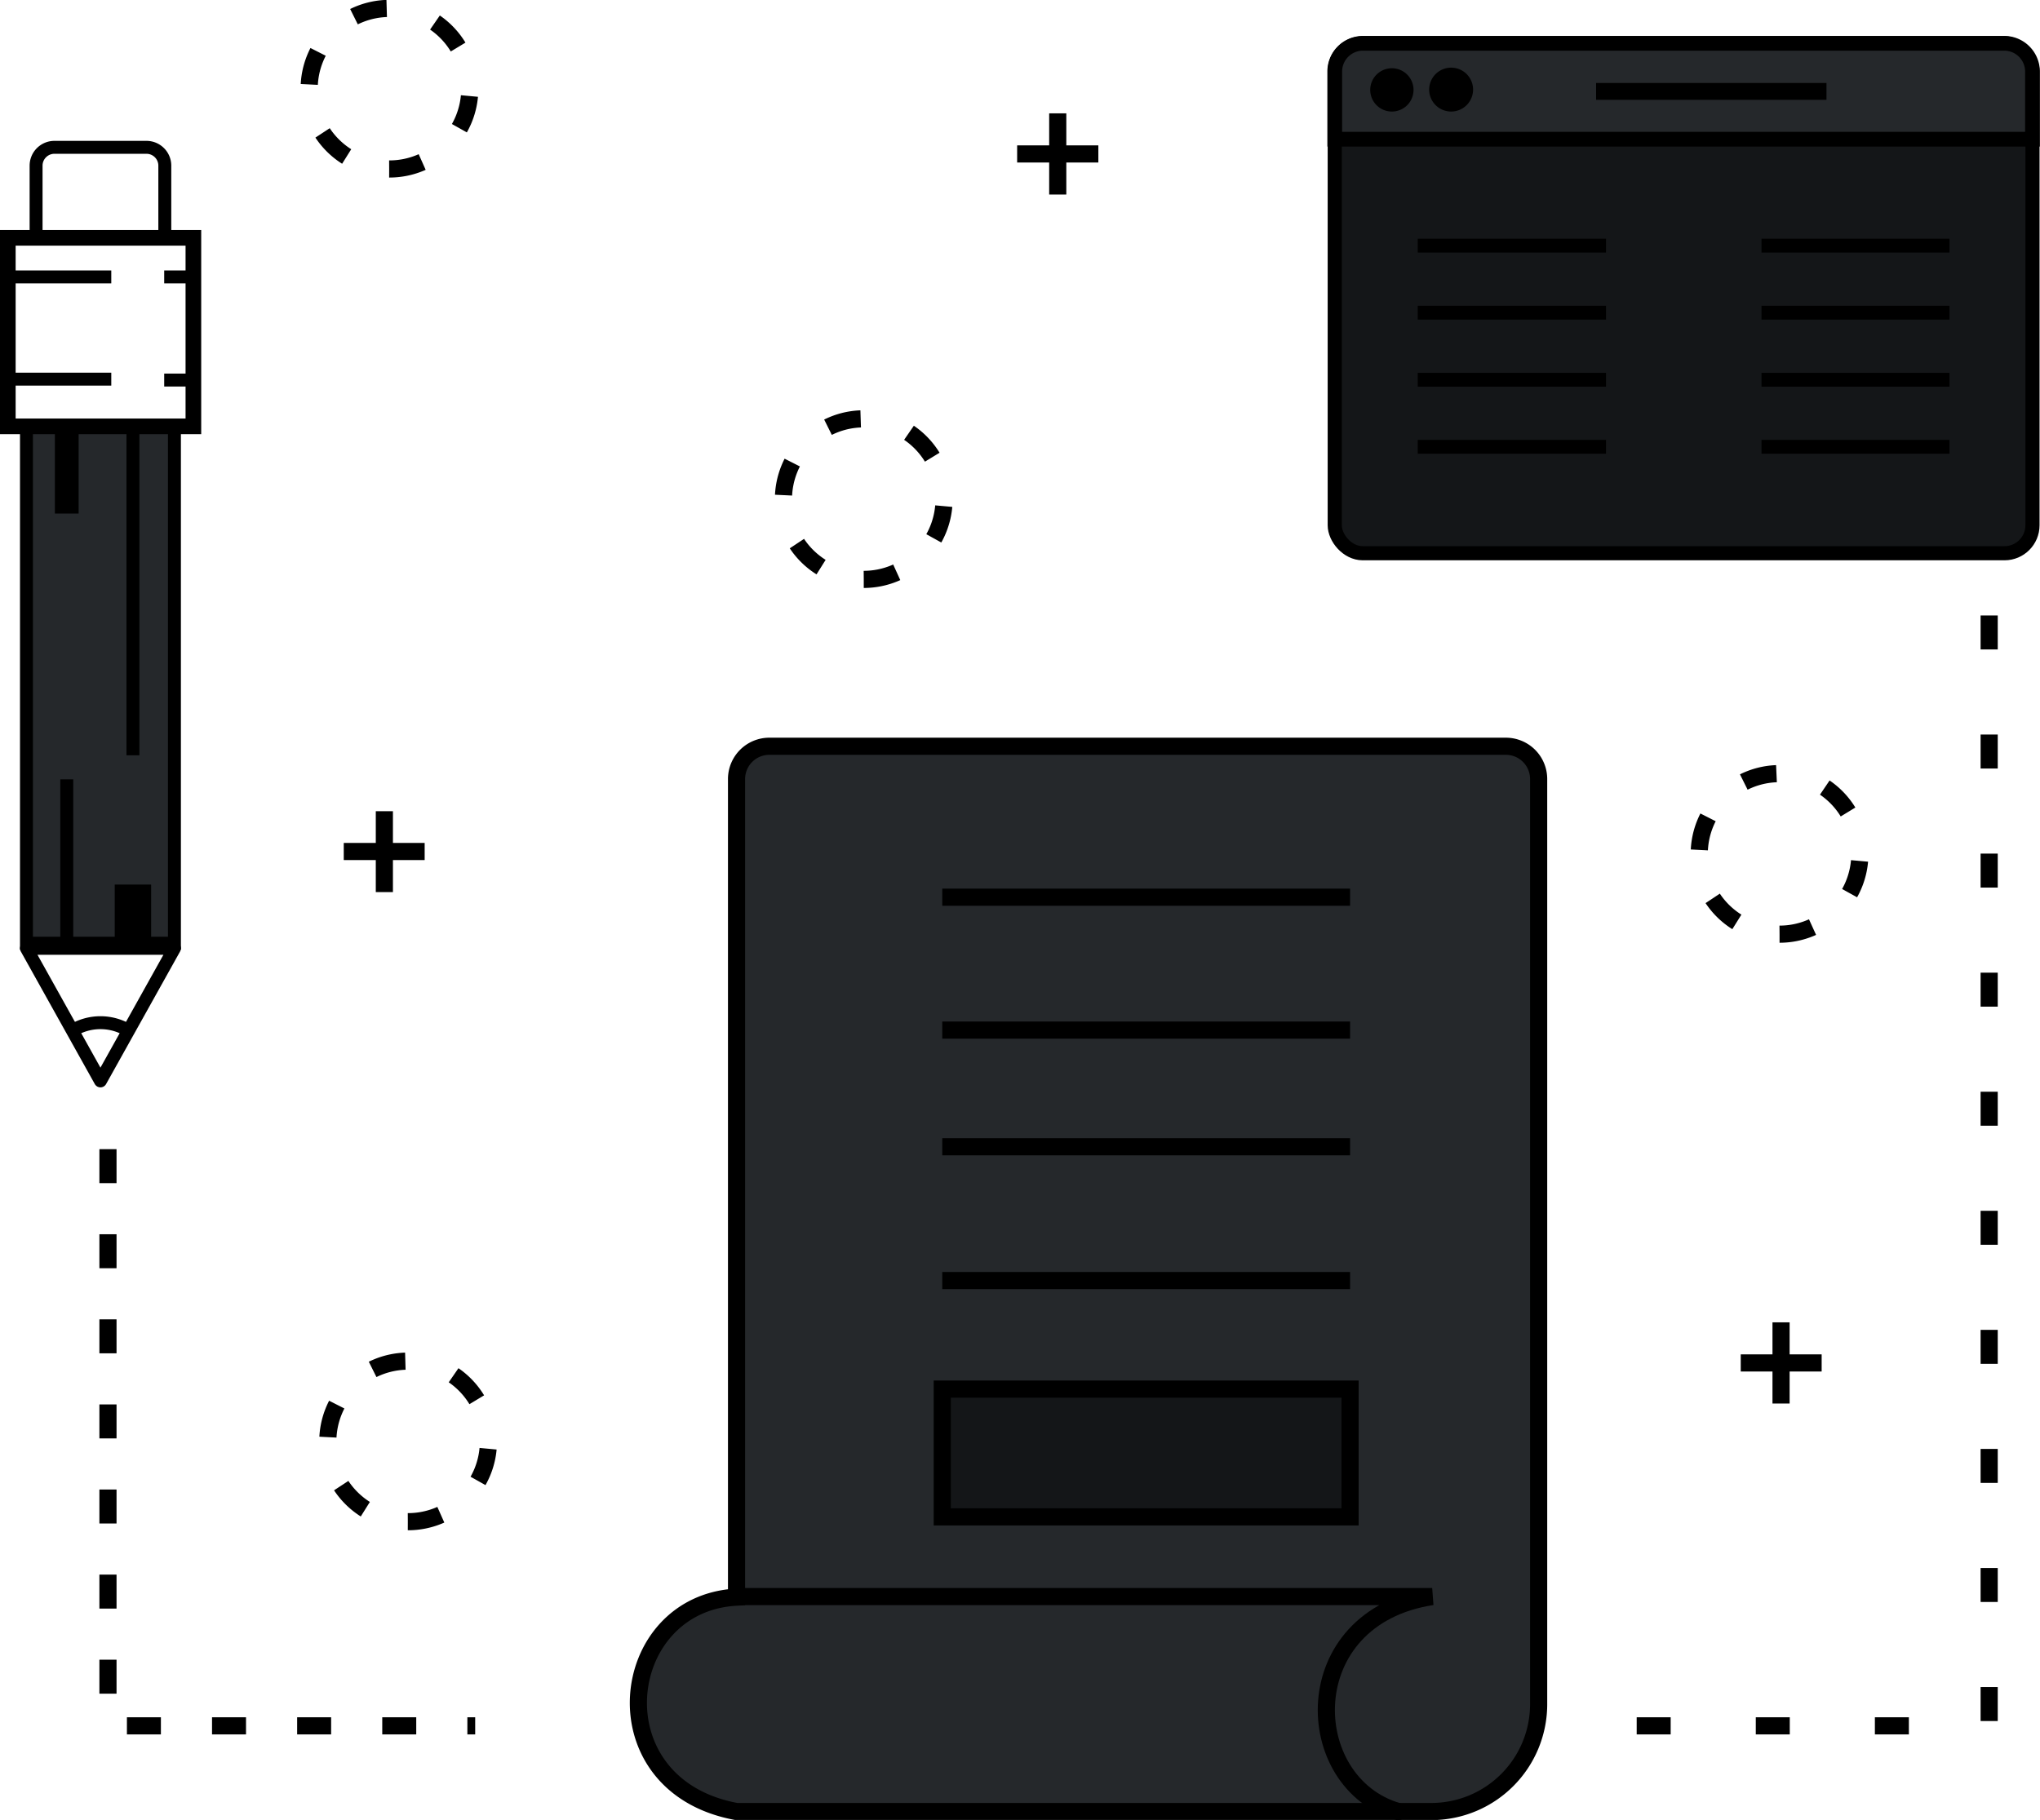 <svg id="Layer_1" data-name="Layer 1" xmlns="http://www.w3.org/2000/svg" viewBox="0 0 67.83 60.53"><defs><style>.cls-1,.cls-11,.cls-16{fill:#25282b;}.cls-1,.cls-10,.cls-11,.cls-12,.cls-13,.cls-14,.cls-15,.cls-16,.cls-17,.cls-18,.cls-19,.cls-2,.cls-20,.cls-3,.cls-4,.cls-5,.cls-6,.cls-7,.cls-8,.cls-9{stroke:#000;}.cls-1,.cls-10,.cls-11,.cls-13,.cls-14,.cls-15,.cls-16,.cls-17,.cls-18,.cls-19,.cls-2,.cls-20,.cls-3,.cls-5,.cls-6,.cls-7,.cls-8,.cls-9{stroke-miterlimit:22.93;}.cls-1,.cls-3,.cls-4,.cls-5{stroke-width:0.43px;}.cls-10,.cls-12,.cls-13,.cls-17,.cls-18,.cls-2,.cls-3,.cls-4,.cls-5,.cls-6,.cls-7,.cls-8,.cls-9{fill:none;}.cls-2{stroke-width:0.52px;}.cls-10,.cls-11,.cls-12,.cls-16,.cls-19,.cls-20,.cls-3,.cls-4,.cls-9{fill-rule:evenodd;}.cls-12,.cls-4{stroke-linecap:round;}.cls-4{stroke-linejoin:round;}.cls-6{stroke-width:0.43px;}.cls-7{stroke-width:0.79px;}.cls-8{stroke-width:1.21px;}.cls-10,.cls-12,.cls-13,.cls-9{stroke-width:0.57px;}.cls-9{stroke-dasharray:1.13 2.83;}.cls-10{stroke-dasharray:1.13 1.7;}.cls-11{stroke-width:0.57px;}.cls-12{stroke-linejoin:bevel;}.cls-14,.cls-15{fill:#141618;}.cls-14{stroke-width:0.57px;}.cls-15{stroke-width:0.47px;}.cls-16{stroke-width:0.49px;}.cls-17,.cls-20{stroke-width:0.46px;}.cls-18{stroke-width:0.56px;}.cls-19{stroke-width:0.46px;}</style></defs><title>BLOG &amp;amp; ARTICLE WRITING</title><rect class="cls-1" x="0.88" y="14.18" width="4.92" height="17.19"/><rect class="cls-2" x="0.26" y="7.91" width="6.17" height="6.27"/><path class="cls-3" d="M10.48,20.84h4.28v-2.4a.61.61,0,0,0-.61-.61H11.09a.61.61,0,0,0-.61.61Z" transform="translate(-9.28 -12.93)"/><polygon class="cls-4" points="0.88 31.54 5.8 31.54 3.34 35.95 0.88 31.54"/><line class="cls-5" x1="0.26" y1="9.21" x2="3.7" y2="9.21"/><line class="cls-5" x1="0.26" y1="12.61" x2="3.7" y2="12.61"/><line class="cls-5" x1="5.46" y1="12.64" x2="6.43" y2="12.64"/><line class="cls-5" x1="5.46" y1="9.21" x2="6.43" y2="9.21"/><line class="cls-6" x1="2.22" y1="31.36" x2="2.22" y2="25.92"/><line class="cls-7" x1="2.22" y1="17.08" x2="2.22" y2="14.09"/><line class="cls-5" x1="4.42" y1="25.12" x2="4.42" y2="14.18"/><line class="cls-8" x1="4.42" y1="31.36" x2="4.42" y2="29.42"/><path class="cls-3" d="M11.68,47.21a1.79,1.79,0,0,1,1.88,0" transform="translate(-9.28 -12.93)"/><polyline class="cls-9" points="66.14 20.47 66.14 57.4 53.93 57.4"/><polyline class="cls-10" points="3.59 38.22 3.59 57.4 15.8 57.4"/><path class="cls-11" d="M34.85,37.75h24.5a1.09,1.09,0,0,1,1.09,1.08V69.62a3.57,3.57,0,0,1-3.56,3.56H33.77c-4.69-.86-4-6.92,0-7.13V38.83A1.09,1.09,0,0,1,34.85,37.75Z" transform="translate(-9.28 -12.93)"/><path class="cls-12" d="M55.77,73.18c-3.27-.94-3.45-6.45,1.13-7.15l-23.13,0" transform="translate(-9.28 -12.93)"/><line class="cls-13" x1="31.33" y1="29.84" x2="44.89" y2="29.84"/><line class="cls-13" x1="31.33" y1="34.26" x2="44.89" y2="34.26"/><line class="cls-13" x1="31.33" y1="38.14" x2="44.89" y2="38.14"/><line class="cls-13" x1="31.33" y1="42.59" x2="44.89" y2="42.59"/><rect class="cls-14" x="31.33" y="46.2" width="13.56" height="4.25"/><path class="cls-10" d="M22.84,63.54a2.67,2.67,0,1,0-2.66-2.67A2.68,2.68,0,0,0,22.84,63.54Z" transform="translate(-9.28 -12.93)"/><path class="cls-10" d="M68.45,44a2.67,2.67,0,1,0-2.67-2.67A2.67,2.67,0,0,0,68.45,44Z" transform="translate(-9.28 -12.93)"/><path class="cls-10" d="M38,32.2a2.67,2.67,0,1,0-2.67-2.66A2.67,2.67,0,0,0,38,32.2Z" transform="translate(-9.28 -12.93)"/><line class="cls-13" x1="12.78" y1="26.98" x2="12.78" y2="29.67"/><line class="cls-13" x1="14.12" y1="28.32" x2="11.43" y2="28.32"/><line class="cls-13" x1="59.22" y1="43.98" x2="59.22" y2="46.68"/><line class="cls-13" x1="60.57" y1="45.33" x2="57.88" y2="45.33"/><rect class="cls-15" x="44.38" y="1.44" width="23.2" height="16.96" rx="0.93"/><path class="cls-16" d="M76.86,17.56H53.66V15.31a.94.94,0,0,1,.93-.94H75.93a.94.94,0,0,1,.93.94Z" transform="translate(-9.28 -12.93)"/><line class="cls-17" x1="47.14" y1="8.17" x2="53.4" y2="8.17"/><line class="cls-17" x1="47.14" y1="10.4" x2="53.4" y2="10.4"/><line class="cls-17" x1="47.14" y1="12.63" x2="53.4" y2="12.63"/><line class="cls-17" x1="47.14" y1="14.86" x2="53.4" y2="14.86"/><line class="cls-17" x1="58.57" y1="8.17" x2="64.82" y2="8.17"/><line class="cls-17" x1="58.57" y1="10.4" x2="64.82" y2="10.4"/><line class="cls-17" x1="58.57" y1="12.63" x2="64.82" y2="12.63"/><line class="cls-17" x1="58.57" y1="14.86" x2="64.82" y2="14.86"/><line class="cls-18" x1="53.07" y1="3.04" x2="60.73" y2="3.04"/><path class="cls-19" d="M55.56,16.41a.49.49,0,1,0-.49-.49A.49.49,0,0,0,55.56,16.41Z" transform="translate(-9.28 -12.93)"/><path class="cls-20" d="M57.53,16.41a.49.49,0,1,0,0-1,.49.49,0,1,0,0,1Z" transform="translate(-9.28 -12.93)"/><line class="cls-13" x1="35.17" y1="3.77" x2="35.17" y2="6.47"/><line class="cls-13" x1="36.52" y1="5.12" x2="33.82" y2="5.12"/><path class="cls-10" d="M22.22,18.55a2.67,2.67,0,1,0-2.66-2.67A2.68,2.68,0,0,0,22.22,18.55Z" transform="translate(-9.28 -12.93)"/></svg>